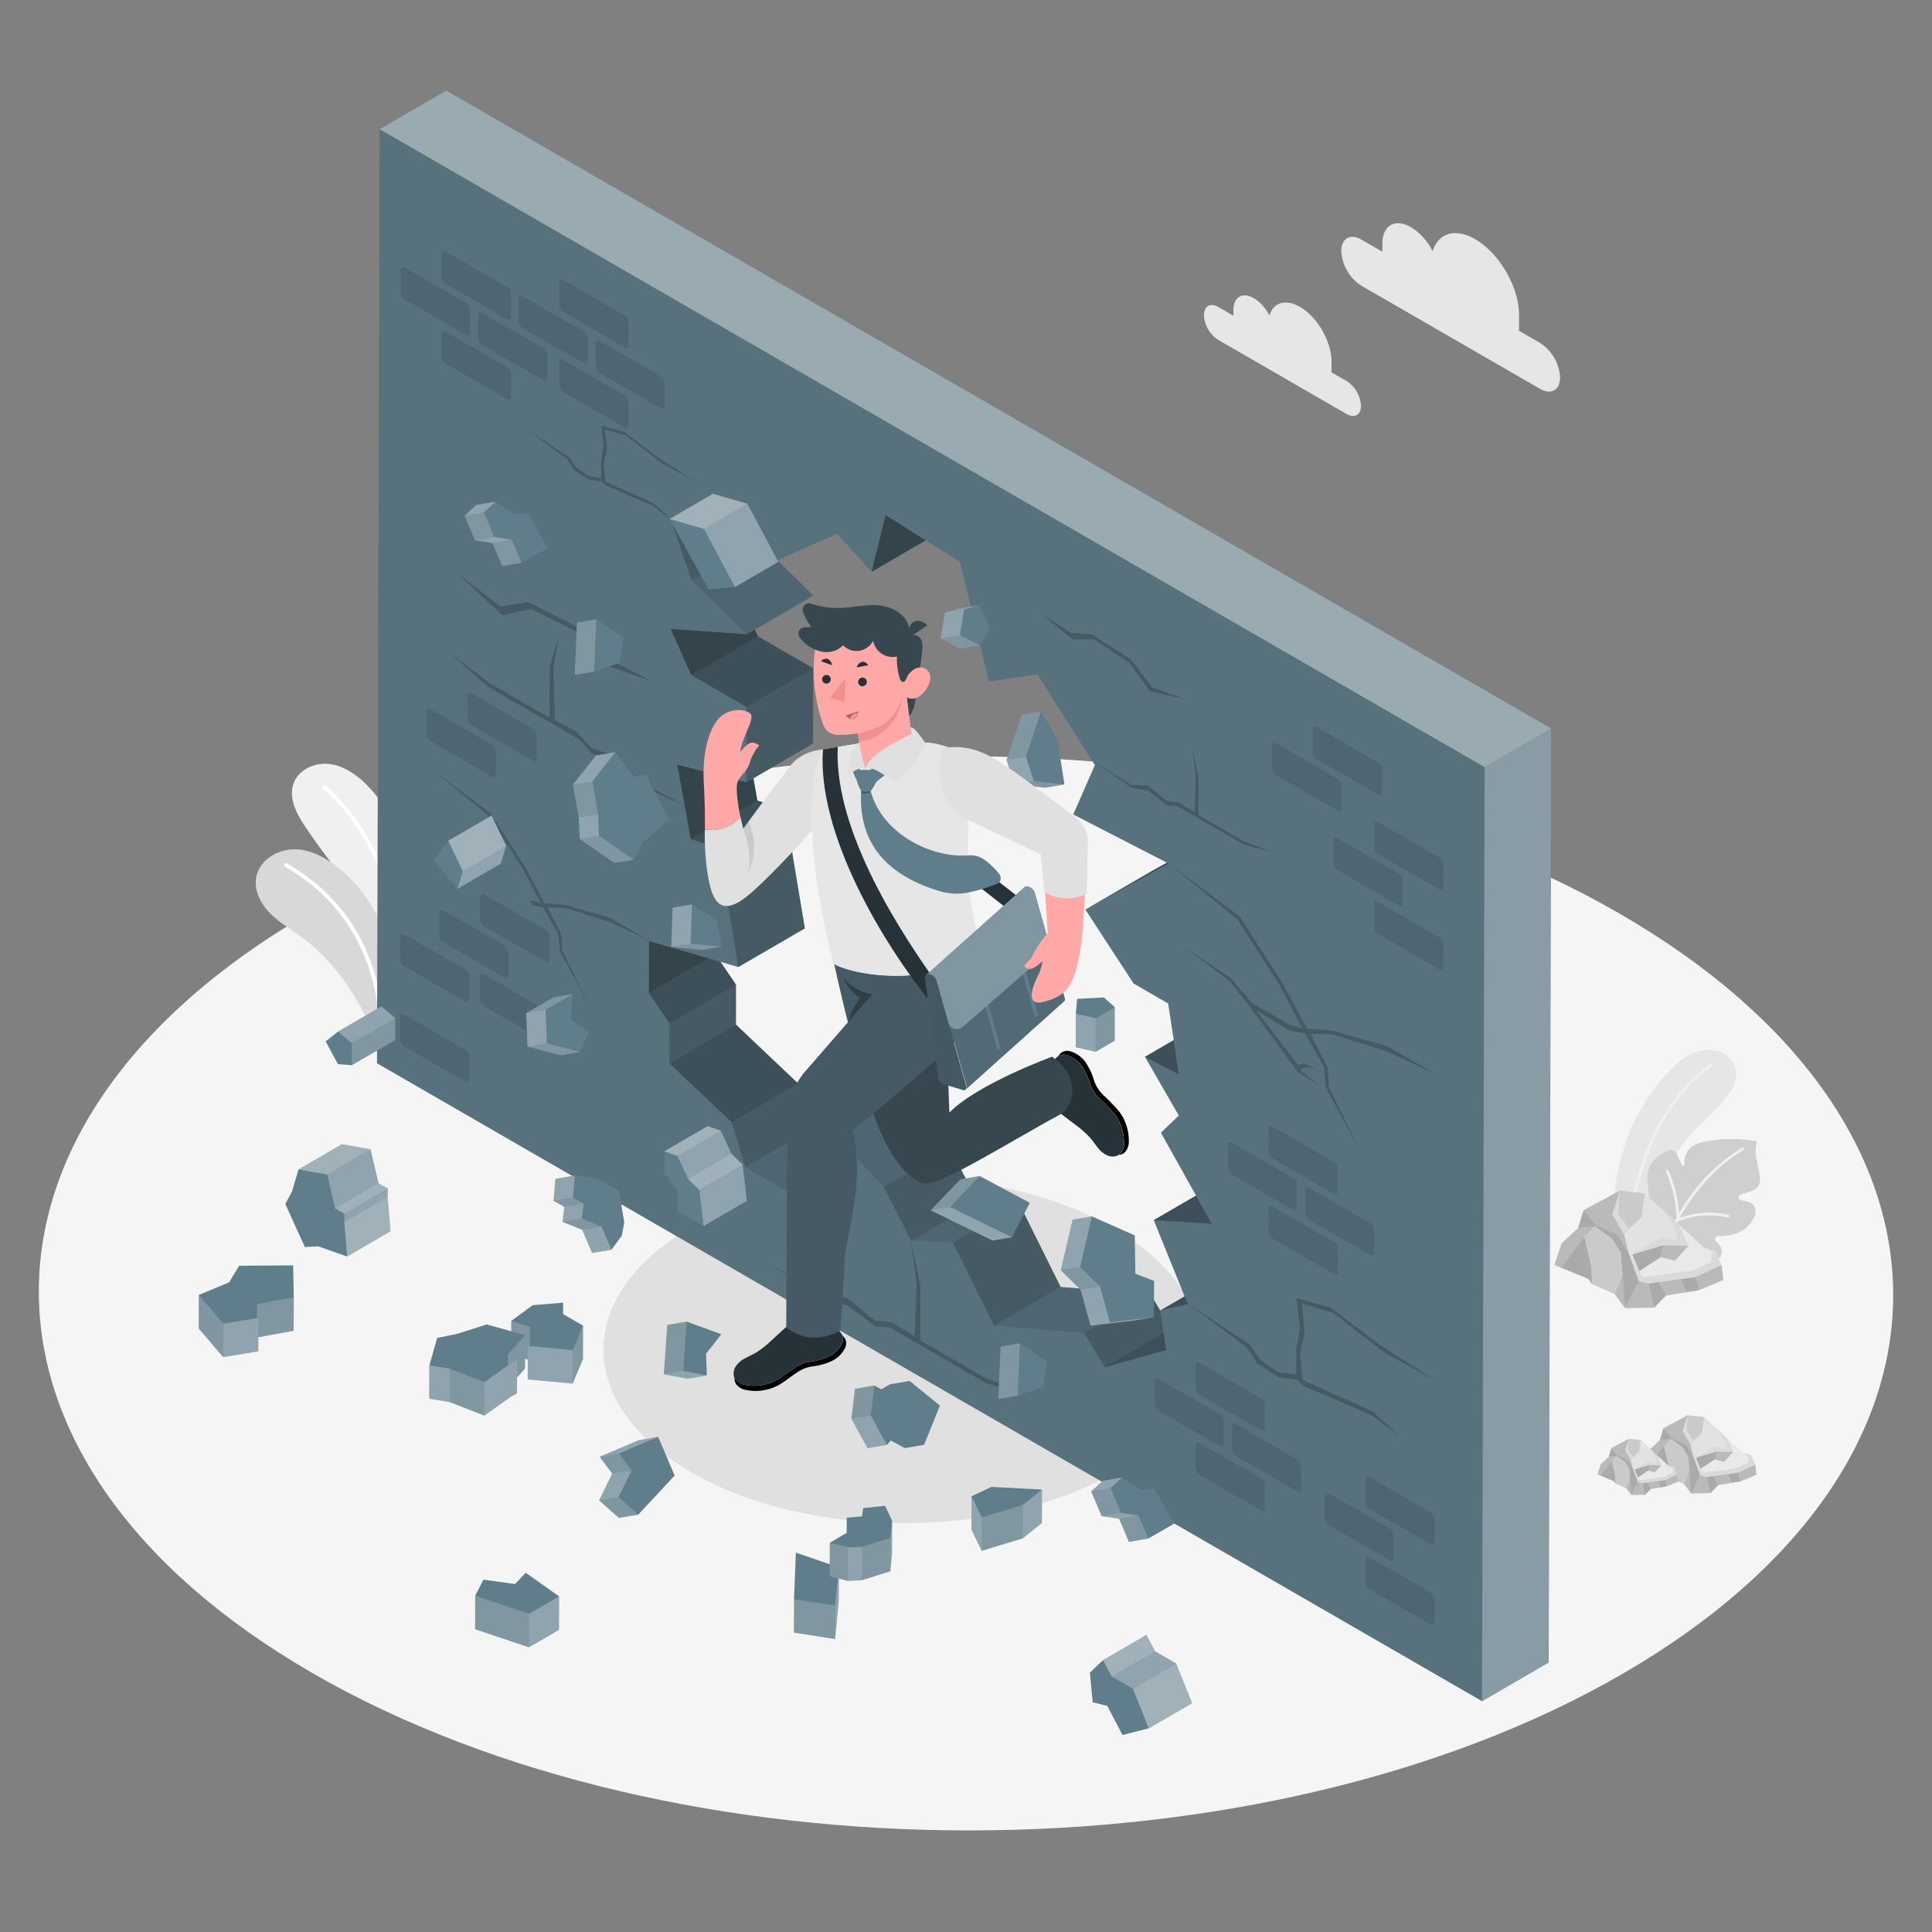 <svg xmlns="http://www.w3.org/2000/svg" viewBox="0 0 500 500"><rect x="0" y="0" width="500" height="500" fill="#808080" stroke="none"/><g id="freepik--Floor--inject-59"><path d="M419.12,236.43c-94-54.28-245.94-54.28-339.34,0S-13.13,378.71,80.88,433s245.94,54.28,339.35,0S513.13,290.71,419.12,236.43Z" style="fill:#f5f5f5"></path></g><g id="freepik--Shadow--inject-59"><path d="M288,317.74c-30.29-17.49-79.25-17.49-109.35,0s-29.94,45.85.36,63.34,79.25,17.49,109.35,0S318.25,335.24,288,317.74Z" style="fill:#e0e0e0"></path></g><g id="freepik--Plants--inject-59"><path d="M101.28,259.05l5.69-4.67c.35-9,.7-18.44-.79-27.3s-5-17.63-11.31-24c-2.66-2.67-6-4.94-9.69-5.37s-7.92,1.46-9.2,5c-1.35,3.71.68,7.72,2.85,11,4.61,7,10.12,13.42,14.65,20.49S101.17,250.66,101.28,259.05Z" style="fill:#f0f0f0"></path><path d="M101.28,260.28,95.58,265c-4.21-8.89-10-17.12-18-22.82-2.74-2-5.68-3.69-8-6.15s-3.91-5.87-3.24-9.16c.86-4.24,5.35-7,9.67-7.06s8.37,2.17,11.72,4.9C98,233.05,103.86,247.27,101.28,260.28Z" style="fill:#f0f0f0"></path><path d="M101.28,260.28,95.58,265c-4.21-8.89-10-17.12-18-22.82-2.74-2-5.68-3.69-8-6.15s-3.91-5.87-3.24-9.16c.86-4.24,5.35-7,9.67-7.06s8.37,2.17,11.72,4.9C98,233.05,103.86,247.27,101.28,260.28Z" style="opacity:0.1"></path><path d="M104.49,256.91h0a.49.49,0,0,0,.48-.5c-.23-13.32-3.22-37.91-20.63-53a.49.49,0,1,0-.65.74c7.35,6.39,19.76,21.67,20.29,52.31A.5.5,0,0,0,104.49,256.91Z" style="fill:#fff"></path><path d="M98.52,263h0a.49.49,0,0,0,.44-.54c-1.17-12-6.39-28.46-24.66-39a.5.5,0,0,0-.67.18.49.49,0,0,0,.18.68c17.9,10.35,23,26.51,24.17,38.25A.49.49,0,0,0,98.52,263Z" style="fill:#fff"></path><path d="M438.44,292.67c2.66-2.87,5.68-5.4,8.14-8.44,1.68-2.08,3.14-4.66,2.67-7.28a6.65,6.65,0,0,0-4.94-5,10.15,10.15,0,0,0-7.18,1.09,21.77,21.77,0,0,0-5.68,4.72,53.16,53.16,0,0,0-13.76,37.13,7.91,7.91,0,0,0,1.1,4.45,4.38,4.38,0,0,0,4.4,1.68c4.18-.94,4-6.51,4.9-9.72a45.74,45.74,0,0,1,10.35-18.64Z" style="fill:#e6e6e6"></path><path d="M421.89,316.8a.35.35,0,0,0,.31-.32c.74-6.55,4.41-28.85,20.74-40.53a.36.36,0,1,0-.42-.59c-16.57,11.86-20.29,34.41-21,41a.36.36,0,0,0,.32.4Z" style="fill:#f0f0f0"></path><path d="M422.76,318.8a11,11,0,0,0,4.55,7.31,14.11,14.11,0,0,0,7.51,1.79,33.73,33.73,0,0,0,7.84-1.3c1.27-.34,2.69-.81,2.92-2.33a2.72,2.72,0,0,0-.73-2.23,8.77,8.77,0,0,0-.75-.74.8.8,0,0,1,.52-1.4,18.35,18.35,0,0,0,2.22-.12A9.66,9.66,0,0,0,451.6,318a7.67,7.67,0,0,0,2.34-3,3,3,0,0,0-.09-3.12,3.28,3.28,0,0,0-1.66-.86c-.54-.16-1.08-.3-1.63-.42a.74.74,0,0,1-.08-1.42l2.4-.81a4.47,4.47,0,0,0,1.85-1,3.87,3.87,0,0,0,.67-3.18c-.19-1.48-.6-2.92-.84-4.4a9.29,9.29,0,0,1,.14-4.42,37.07,37.07,0,0,0-13.12,0,9.25,9.25,0,0,0-3.67,1.32,5.21,5.21,0,0,0-2,4.69.34.34,0,0,1-.65.13l-1.3-2.85a1.78,1.78,0,0,0-2.27-.9,10.83,10.83,0,0,0-3.59,2.45,6,6,0,0,0-1.76,4.26A39.1,39.1,0,0,0,427,311a.59.59,0,0,1-1,.57l-.06-.06a2,2,0,0,0-1.38-.5c-1.33.07-1.76,1.38-1.92,2.51A22.21,22.21,0,0,0,422.76,318.8Z" style="fill:#e6e6e6"></path><path d="M422.76,318.8a11,11,0,0,0,4.55,7.31,14.11,14.11,0,0,0,7.51,1.79,33.73,33.73,0,0,0,7.84-1.3c1.27-.34,2.69-.81,2.92-2.33a2.72,2.72,0,0,0-.73-2.23,8.77,8.77,0,0,0-.75-.74.8.8,0,0,1,.52-1.4,18.35,18.35,0,0,0,2.22-.12A9.66,9.66,0,0,0,451.6,318a7.67,7.67,0,0,0,2.34-3,3,3,0,0,0-.09-3.12,3.28,3.28,0,0,0-1.66-.86c-.54-.16-1.08-.3-1.63-.42a.74.74,0,0,1-.08-1.42l2.4-.81a4.47,4.47,0,0,0,1.85-1,3.87,3.87,0,0,0,.67-3.18c-.19-1.48-.6-2.92-.84-4.4a9.29,9.29,0,0,1,.14-4.42,37.07,37.07,0,0,0-13.12,0,9.25,9.25,0,0,0-3.67,1.32,5.21,5.21,0,0,0-2,4.69.34.34,0,0,1-.65.13l-1.3-2.85a1.78,1.78,0,0,0-2.27-.9,10.83,10.83,0,0,0-3.59,2.45,6,6,0,0,0-1.76,4.26A39.1,39.1,0,0,0,427,311a.59.59,0,0,1-1,.57l-.06-.06a2,2,0,0,0-1.38-.5c-1.33.07-1.76,1.38-1.92,2.51A22.21,22.21,0,0,0,422.76,318.8Z" style="opacity:0.1"></path><path d="M429.24,325.88a54,54,0,0,1,4.21-9.95.4.4,0,0,1,.14-.26c.1-.17.19-.34.28-.51a33,33,0,0,0-2.68-11.9.36.36,0,1,1,.64-.31,33.16,33.16,0,0,1,2.7,11.07,47.87,47.87,0,0,1,16.27-17,.37.37,0,0,1,.5.13.36.36,0,0,1-.13.49c-7.91,4.74-13.18,11.71-16.49,17.56a22,22,0,0,1,12.57-.84.36.36,0,0,1,0,.71h-.14c-.07,0-6.82-1.73-13,1.17a53.08,53.08,0,0,0-4.18,9.86.35.35,0,0,1-.3.26.34.34,0,0,1-.14,0A.36.36,0,0,1,429.24,325.88Z" style="fill:#f0f0f0"></path></g><g id="freepik--Rocks--inject-59"><polygon points="440.83 322.77 425.67 308.84 419.22 308.14 409.86 313.2 408.41 317.84 404.13 321.82 402.32 327.38 411.1 330.99 412 332.31 417.93 334.93 420.56 338.54 428.11 338.42 431.14 335.27 439.73 333.88 446 331.25 445.54 327.37 443.82 323.56 440.83 322.77" style="fill:#e0e0e0"></polygon><polygon points="440.83 322.77 443.82 323.56 445.54 327.37 438.9 330.48 426.62 332.19 424.1 331.56 421.54 324.44 425.13 330.49 438.08 328.8 442.83 326.6 443.05 323.99 440.83 322.77" style="opacity:0.1"></polygon><polygon points="434.55 317 436.95 322.47 430.46 322.28 422.44 324.67 430.28 320.14 433.92 321.05 433.88 318.7 431.07 313.81 434.55 317" style="opacity:0.1"></polygon><polygon points="433.45 326.27 429.75 325.35 430.46 322.28 436.95 322.47 433.45 326.27" style="opacity:0.3"></polygon><polygon points="424.24 328.99 429.75 325.35 430.46 322.28 422.44 324.67 424.24 328.99" style="opacity:0.4"></polygon><polygon points="425.67 308.84 424.86 314.96 421.62 317.99 418.78 313.99 419.22 308.14 425.67 308.84" style="opacity:0.2"></polygon><polygon points="420.34 319.59 417.27 314.28 419.22 308.14 418.78 313.99 421.62 317.99 420.34 319.59" style="opacity:0.1"></polygon><polygon points="421.54 324.44 420.34 319.59 417.27 314.28 419.22 308.14 409.86 313.2 412.95 316.98 418.6 319.54 421.54 324.44" style="opacity:0.3"></polygon><polygon points="420.56 338.54 424.1 331.56 421.54 324.44 418.6 319.54 412.95 316.98 409.86 313.2 408.41 317.84 412.73 317.34 417.28 320.62 419.52 324.32 420.56 338.54" style="opacity:0.4"></polygon><polygon points="417.93 334.93 419.93 329.89 420.56 338.54 417.93 334.93" style="opacity:0.3"></polygon><polygon points="412 332.31 411.79 327.64 409.99 320.14 404 328.07 411.1 330.99 412 332.31" style="opacity:0.4"></polygon><polygon points="412.73 317.34 409.99 320.14 404 328.07 402.32 327.38 404.13 321.82 408.41 317.84 412.73 317.34" style="opacity:0.3"></polygon><polygon points="417.93 334.93 412 332.31 411.79 327.64 409.99 320.14 412.73 317.34 417.28 320.62 419.52 324.32 419.93 329.89 417.93 334.93" style="opacity:0.2"></polygon><polygon points="426.62 332.19 428.11 338.42 420.56 338.54 424.1 331.56 426.62 332.19" style="opacity:0.3"></polygon><polygon points="431.14 335.27 429.3 331.82 426.62 332.19 428.11 338.42 431.14 335.27" style="opacity:0.4"></polygon><polygon points="436.5 334.4 434.97 331.03 429.3 331.82 431.14 335.27 436.5 334.4" style="opacity:0.3"></polygon><polygon points="439.73 333.88 438.9 330.48 434.97 331.03 436.5 334.4 439.73 333.88" style="opacity:0.4"></polygon><polygon points="445.54 327.37 438.9 330.48 439.73 333.88 446 331.25 445.54 327.37" style="opacity:0.3"></polygon><polygon points="433.88 318.7 433.92 321.05 430.28 320.14 422.44 324.67 424.24 328.99 421.54 324.44 420.34 319.59 421.62 317.99 424.86 314.96 425.67 308.84 431.07 313.81 433.88 318.7" style="opacity:0.05"></polygon><polygon points="445.54 327.37 443.82 323.56 440.83 322.77 434.55 317 434.55 317 431.07 313.81 425.67 308.84 419.22 308.14 409.86 313.2 408.41 317.84 404.13 321.82 402.32 327.38 404 328.07 411.1 330.99 412 332.31 417.93 334.93 420.56 338.54 428.11 338.42 431.14 335.27 439.73 333.88 446 331.25 445.54 327.37" style="fill:#fff;opacity:0.3"></polygon><polygon points="451.11 376 441.03 366.74 436.74 366.28 430.52 369.64 429.56 372.72 426.72 375.37 425.51 379.06 431.35 381.47 431.95 382.35 435.89 384.08 437.63 386.48 442.66 386.4 444.67 384.31 450.38 383.39 454.55 381.64 454.24 379.06 453.1 376.53 451.11 376" style="fill:#e0e0e0"></polygon><polygon points="451.11 376 453.1 376.53 454.24 379.06 449.83 381.13 441.66 382.26 439.99 381.85 438.29 377.11 440.68 381.13 449.29 380.01 452.44 378.55 452.59 376.81 451.11 376" style="opacity:0.1"></polygon><polygon points="446.94 372.17 448.53 375.8 444.22 375.68 438.89 377.26 444.1 374.25 446.52 374.86 446.49 373.3 444.62 370.04 446.94 372.17" style="opacity:0.1"></polygon><polygon points="446.21 378.32 443.75 377.71 444.22 375.68 448.53 375.8 446.21 378.32" style="opacity:0.3"></polygon><polygon points="440.09 380.13 443.75 377.71 444.22 375.68 438.89 377.26 440.09 380.13" style="opacity:0.4"></polygon><polygon points="441.03 366.74 440.49 370.81 438.35 372.82 436.45 370.16 436.74 366.28 441.03 366.74" style="opacity:0.2"></polygon><polygon points="437.49 373.88 435.45 370.36 436.74 366.28 436.45 370.16 438.35 372.82 437.49 373.88" style="opacity:0.1"></polygon><polygon points="438.29 377.11 437.49 373.88 435.45 370.36 436.74 366.28 430.52 369.64 432.58 372.15 436.34 373.85 438.29 377.11" style="opacity:0.3"></polygon><polygon points="437.63 386.48 439.99 381.85 438.29 377.11 436.34 373.85 432.58 372.15 430.52 369.64 429.56 372.72 432.43 372.39 435.45 374.57 436.95 377.03 437.63 386.48" style="opacity:0.4"></polygon><polygon points="435.89 384.08 437.22 380.74 437.63 386.48 435.89 384.08" style="opacity:0.3"></polygon><polygon points="431.95 382.35 431.81 379.24 430.61 374.25 426.63 379.52 431.35 381.47 431.95 382.35" style="opacity:0.4"></polygon><polygon points="432.43 372.39 430.61 374.25 426.63 379.52 425.51 379.06 426.72 375.37 429.56 372.72 432.43 372.39" style="opacity:0.3"></polygon><polygon points="435.89 384.08 431.95 382.35 431.81 379.24 430.61 374.25 432.43 372.39 435.45 374.57 436.95 377.03 437.22 380.74 435.89 384.08" style="opacity:0.2"></polygon><polygon points="441.66 382.26 442.66 386.4 437.63 386.48 439.99 381.85 441.66 382.26" style="opacity:0.3"></polygon><polygon points="444.67 384.31 443.45 382.01 441.66 382.26 442.66 386.4 444.67 384.31" style="opacity:0.4"></polygon><polygon points="448.23 383.73 447.22 381.49 443.45 382.01 444.67 384.31 448.23 383.73" style="opacity:0.3"></polygon><polygon points="450.38 383.39 449.83 381.13 447.22 381.49 448.23 383.73 450.38 383.39" style="opacity:0.4"></polygon><polygon points="454.24 379.06 449.83 381.13 450.38 383.39 454.55 381.64 454.24 379.06" style="opacity:0.3"></polygon><polygon points="446.49 373.3 446.52 374.86 444.1 374.25 438.89 377.26 440.09 380.13 438.29 377.11 437.49 373.88 438.35 372.82 440.49 370.81 441.03 366.74 444.62 370.04 446.49 373.3" style="opacity:0.05"></polygon><polygon points="431.83 379.37 424.59 372.72 421.51 372.39 417.04 374.8 416.36 377.02 414.31 378.92 413.45 381.57 417.63 383.3 418.07 383.93 420.9 385.18 422.15 386.9 425.76 386.85 427.21 385.34 431.31 384.68 434.31 383.42 434.09 381.57 433.26 379.75 431.83 379.37" style="fill:#e0e0e0"></polygon><polygon points="431.83 379.37 433.26 379.75 434.09 381.57 430.92 383.06 425.05 383.87 423.85 383.57 422.62 380.17 424.34 383.06 430.52 382.25 432.79 381.2 432.89 379.95 431.83 379.37" style="opacity:0.1"></polygon><polygon points="428.84 376.62 429.98 379.23 426.89 379.14 423.05 380.28 426.8 378.12 428.54 378.55 428.52 377.43 427.18 375.09 428.84 376.62" style="opacity:0.1"></polygon><polygon points="428.31 381.04 426.54 380.6 426.89 379.14 429.98 379.23 428.31 381.04" style="opacity:0.3"></polygon><polygon points="423.92 382.34 426.54 380.6 426.89 379.14 423.05 380.28 423.92 382.34" style="opacity:0.4"></polygon><polygon points="424.59 372.72 424.21 375.64 422.66 377.09 421.3 375.18 421.51 372.39 424.59 372.72" style="opacity:0.2"></polygon><polygon points="422.05 377.85 420.59 375.32 421.51 372.39 421.3 375.18 422.66 377.09 422.05 377.85" style="opacity:0.1"></polygon><polygon points="422.62 380.17 422.05 377.85 420.59 375.32 421.51 372.39 417.04 374.8 418.52 376.61 421.22 377.83 422.62 380.17" style="opacity:0.3"></polygon><polygon points="422.15 386.9 423.85 383.57 422.62 380.17 421.22 377.83 418.52 376.61 417.04 374.8 416.36 377.02 418.42 376.78 420.59 378.35 421.66 380.12 422.15 386.9" style="opacity:0.4"></polygon><polygon points="420.9 385.18 421.85 382.77 422.15 386.9 420.9 385.18" style="opacity:0.3"></polygon><polygon points="418.07 383.93 417.97 381.7 417.11 378.12 414.25 381.9 417.63 383.3 418.07 383.93" style="opacity:0.4"></polygon><polygon points="418.42 376.78 417.11 378.12 414.25 381.9 413.45 381.57 414.31 378.92 416.36 377.02 418.42 376.78" style="opacity:0.3"></polygon><polygon points="420.9 385.18 418.07 383.93 417.97 381.7 417.11 378.12 418.42 376.78 420.59 378.35 421.66 380.12 421.85 382.77 420.9 385.18" style="opacity:0.2"></polygon><polygon points="425.05 383.87 425.76 386.85 422.15 386.9 423.85 383.57 425.05 383.87" style="opacity:0.3"></polygon><polygon points="427.21 385.34 426.33 383.69 425.05 383.87 425.76 386.85 427.21 385.34" style="opacity:0.4"></polygon><polygon points="429.77 384.93 429.04 383.32 426.33 383.69 427.21 385.34 429.77 384.93" style="opacity:0.3"></polygon><polygon points="431.31 384.68 430.92 383.06 429.04 383.32 429.77 384.93 431.31 384.68" style="opacity:0.4"></polygon><polygon points="434.09 381.57 430.92 383.06 431.31 384.68 434.31 383.42 434.09 381.57" style="opacity:0.3"></polygon><polygon points="428.52 377.43 428.54 378.55 426.8 378.12 423.05 380.28 423.92 382.34 422.62 380.17 422.05 377.85 422.66 377.09 424.21 375.64 424.59 372.72 427.18 375.09 428.52 377.43" style="opacity:0.05"></polygon><polygon points="414.31 378.92 416.36 377.02 417.04 374.8 421.51 372.39 424.59 372.72 427.1 375.02 429.56 372.72 430.52 369.64 436.74 366.28 441.03 366.74 444.62 370.04 446.94 372.17 446.94 372.17 451.11 376 453.1 376.53 454.24 379.06 454.55 381.64 450.38 383.39 444.67 384.31 442.66 386.4 437.63 386.48 435.89 384.08 434.3 383.38 434.31 383.42 431.31 384.68 427.21 385.34 425.76 386.85 422.15 386.9 420.9 385.18 418.07 383.93 417.63 383.3 413.45 381.57 414.31 378.92" style="fill:#fff;opacity:0.3"></polygon></g><g id="freepik--Wall--inject-59"><path d="M115.48,23.43l-17.22,10-.69,241.74,286,165.1,17.22-10,.68-241.74Zm82.1,118.07-1.38-1.35-.28-.83Zm109,194-6.32,3.67v0L297.78,335l-23.29-1.94L263.8,311.54l-10.75-.45-7.13-13.9-13.29-14.32-17.22,10-.83,1.77-4.48-2.59-3.55-11.64-16.08-15.24,0-10.33-4-5.91,4.6,1.34,17.22-10-5.14-30.86L196,207.18l-1-5.76,15.43-9,.05-19.5-14.31-8.26-.78-1.74,15.14-8.8L201.17,145l15.47-6.86,8.93,9.83,14-8.14,8.87,5.55,7.52,31,12.53-1.87L283.36,198l-5.6,12.78L302,223.26l-3.88,2.15-17.22,10,12.49,19.14,8.94,5.16,1.43,9.47-7.44,4.32,8.75,15.2-4.62,4.45,9.09,16.26-10.95,6.36Z" style="fill:#607D8B"></path><path d="M115.48,23.43l-17.22,10-.69,241.74,286,165.1,17.22-10,.68-241.74Zm82.1,118.07-1.38-1.35-.28-.83Zm109,194-6.32,3.67v0L297.78,335l-23.29-1.94L263.8,311.54l-10.75-.45-7.13-13.9-13.29-14.32-17.22,10-.83,1.77-4.48-2.59-3.55-11.64-16.08-15.24,0-10.33-4-5.91,4.6,1.34,17.22-10-5.14-30.86L196,207.18l-1-5.76,15.43-9,.05-19.5-14.31-8.26-.78-1.74,15.14-8.8L201.17,145l15.47-6.86,8.93,9.83,14-8.14,8.87,5.55,7.52,31,12.53-1.87L283.36,198l-5.6,12.78L302,223.26l-3.88,2.15-17.22,10,12.49,19.14,8.94,5.16,1.43,9.47-7.44,4.32,8.75,15.2-4.62,4.45,9.09,16.26-10.95,6.36Z" style="opacity:0.1"></path><polygon points="190.5 254.84 173.28 264.84 173.25 275.18 190.47 265.17 190.5 254.84" style="opacity:0.2"></polygon><polygon points="186.49 248.93 183.33 248.01 167.93 256.96 173.28 264.84 190.5 254.84 186.49 248.93" style="opacity:0.3"></polygon><polygon points="206.55 280.41 189.34 290.42 192.88 302.06 210.1 292.05 206.55 280.41" style="opacity:0.2"></polygon><polygon points="190.47 265.17 173.25 275.18 189.34 290.42 206.55 280.41 190.47 265.17" style="opacity:0.3"></polygon><polygon points="167.97 243.55 167.93 256.96 183.33 248.01 167.97 243.55" style="opacity:0.4"></polygon><polygon points="192.88 302.06 207.2 310.32 214.58 294.64 210.1 292.05 192.88 302.06" style="opacity:0.1"></polygon><polygon points="232.63 282.87 215.41 292.87 228.71 307.19 245.92 297.19 232.63 282.87" style="opacity:0.1"></polygon><polygon points="245.92 297.19 228.71 307.19 235.83 321.1 253.05 311.09 245.92 297.19" style="opacity:0.2"></polygon><polygon points="196.01 207.18 178.79 217.19 185.95 219.4 203.17 209.4 196.01 207.18" style="opacity:0.3"></polygon><polygon points="203.17 209.4 185.95 219.4 191.09 250.27 208.31 240.26 203.17 209.4" style="opacity:0.2"></polygon><polygon points="263.8 311.54 246.58 321.55 257.27 343.07 274.49 333.06 263.8 311.54" style="opacity:0.2"></polygon><polygon points="253.05 311.09 235.83 321.1 246.58 321.55 263.8 311.54 253.05 311.09" style="opacity:0.1"></polygon><polygon points="194.96 201.43 193.17 202.47 175.27 197.89 178.79 217.19 196.01 207.18 194.96 201.43" style="opacity:0.4"></polygon><polygon points="195.35 162.96 193.28 164.16 173.57 162.76 178.91 174.71 196.13 164.7 195.35 162.96" style="opacity:0.4"></polygon><polygon points="274.49 333.06 257.27 343.07 280.56 345 297.78 335 274.49 333.06" style="opacity:0.1"></polygon><polygon points="300.29 339.15 297.78 335 280.56 345 285.91 353.85 301.15 344.99 300.29 339.15" style="opacity:0.2"></polygon><polygon points="210.39 192.46 210.44 172.96 193.22 182.97 193.17 202.47 194.96 201.43 210.39 192.46" style="opacity:0.2"></polygon><polygon points="196.13 164.7 178.91 174.71 193.22 182.97 210.44 172.96 196.13 164.7" style="opacity:0.3"></polygon><polygon points="195.92 139.32 191.44 133.45 173.65 134.61 178.98 150.16 196.2 140.15 195.92 139.32" style="opacity:0.2"></polygon><polygon points="210.49 154.16 201.17 145.02 200.5 145.32 197.58 141.5 196.2 140.15 178.98 150.16 193.28 164.16 195.35 162.96 210.49 154.16" style="opacity:0.1"></polygon><polygon points="285.91 353.85 301.79 349.39 301.15 344.99 285.91 353.85" style="opacity:0.3"></polygon><polygon points="307.46 337.51 306.61 335.45 300.29 339.13 307.46 337.51" style="opacity:0.3"></polygon><polygon points="313.58 316.7 309.51 309.42 298.56 315.78 313.58 316.7" style="opacity:0.3"></polygon><polygon points="305.07 278.04 303.73 269.19 296.29 273.51 305.07 278.04" style="opacity:0.3"></polygon><polygon points="229.2 133.34 225.57 147.99 239.58 139.85 229.2 133.34" style="opacity:0.4"></polygon><polygon points="280.87 235.42 302.4 223.48 301.97 223.26 298.09 225.41 280.87 235.42" style="opacity:0.3"></polygon><polygon points="384.22 198.54 383.54 440.28 400.76 430.27 401.44 188.53 384.22 198.54" style="fill:#fff;opacity:0.3"></polygon><polygon points="401.44 188.53 115.48 23.43 98.26 33.44 384.22 198.54 401.44 188.53" style="fill:#fff;opacity:0.4"></polygon><g style="opacity:0.2"><polygon points="157.86 170.75 168.83 176.35 157.09 172.22 149.83 163.77 137.33 157.58 130.04 159.25 118.19 148.14 129.41 156.97 136.82 155.81 150.47 162.82 157.86 170.75"></polygon><polygon points="165.68 202.32 178.18 208.95 165.5 203.19 159.82 197.56 153.1 194.96 149.79 191.29 126.24 177.69 116.34 168.89 126.41 176.62 142.22 185.74 142.26 172.55 144.64 164.39 143.19 172.89 143.59 186.33 149.2 189.38 153.19 193.64 160.08 195.96 165.68 202.32"></polygon><polygon points="298.14 177.83 306.43 180.88 297.66 178.96 292.31 171.54 283.08 165.45 277.7 165.49 269.05 158.53 277.14 163.75 282.61 164.21 292.69 170.67 298.14 177.83"></polygon><polygon points="321.83 217.66 329.27 220.55 321.95 218.59 304.56 208.56 302.11 208.44 297.15 204.64 292.94 203.94 283.59 197.39 292.81 203.15 296.97 203.24 302.05 207.4 305.01 207.66 309.15 210.2 309.49 200.64 308.46 193.14 310.18 201.18 310.15 210.92 321.83 217.66"></polygon><polygon points="255.11 356.66 265.9 360.85 255.3 358.02 230.08 343.46 226.52 343.3 219.33 337.79 213.22 336.77 199.66 327.27 213.04 335.62 219.07 335.75 226.44 341.78 230.72 342.16 236.73 345.84 237.22 331.98 235.72 321.1 238.22 332.76 238.18 346.88 255.11 356.66"></polygon><polygon points="161.7 111.86 170.3 118.42 180.22 124.79 171.05 119.72 162.14 112.76 156.55 111.13 157.1 116.36 156.22 119.9 156.7 124.65 169.07 130.21 174.02 134.65 168.83 130.84 156.72 125.64 155.74 124.59 152.53 124.2 148.58 121.65 146.89 118.93 136.43 111.14 147.29 118.35 149.23 121.13 152.37 123.23 155.57 123.71 155.58 119.31 156.24 115.64 155.61 110.16 161.7 111.86"></polygon><polygon points="344.43 338.43 357 348.02 371.51 357.34 358.1 349.92 345.07 339.75 336.89 337.36 337.69 345.01 336.42 350.19 337.11 357.14 355.2 365.27 362.45 371.77 354.86 366.2 337.15 358.59 335.7 357.04 331.01 356.47 325.23 352.74 322.76 348.77 307.46 337.38 323.34 347.92 326.18 351.99 330.77 355.06 335.45 355.76 335.47 349.32 336.43 343.96 335.51 335.92 344.43 338.43"></polygon><polygon points="137.15 232.89 140.03 233.78 135.14 224.5 126.4 211 112.19 199.43 126.99 210.52 135.81 224.27 140.92 233.76 146.18 234.18 157.72 237.47 167.93 243.37 157.81 238.63 146.42 234.97 141.67 234.84 145.27 241.9 145.5 246.02 152.04 259.21 144.89 246.09 144.43 241.64 140.54 234.77 137.93 234.32 137.15 232.89"></polygon><polygon points="359.25 272.24 345.06 267.69 339.14 267.52 343.62 276.31 343.91 281.45 352.06 297.89 343.16 281.53 342.58 276 337.74 267.44 333.66 266.74 325.13 261.47 335.92 275.64 337.56 275.22 340.49 276.65 338.18 276.17 336.31 276.8 341.52 281.09 335.8 277.37 323.39 260.44 318.19 253.84 306.22 244.88 318.65 253.25 324.07 259.63 333.51 265.09 337.09 266.2 331.01 254.64 320.11 237.81 302.4 223.4 320.85 237.22 331.84 254.35 338.21 266.17 344.77 266.7 359.14 270.8 371.87 278.15 359.25 272.24"></polygon></g><g style="opacity:0.1"><path d="M354.37,382.26c-.54-.31-1-.06-1,.56l0,6a2.18,2.18,0,0,0,1,1.7l15.9,9.17c.53.31,1,.07,1-.56l0-6a2.16,2.16,0,0,0-1-1.69Z"></path><path d="M354.37,403c-.54-.31-1-.07-1,.56l0,6a2.16,2.16,0,0,0,1,1.69l15.9,9.18c.53.31,1,.06,1-.56l0-6a2.18,2.18,0,0,0-1-1.7Z"></path><path d="M343.81,386.4c-.54-.31-1-.06-1,.56v6a2.16,2.16,0,0,0,1,1.69l15.89,9.18c.54.31,1,.06,1-.56v-6a2.16,2.16,0,0,0-1-1.69Z"></path><g style="opacity:0.07"><path d="M354.37,382.26c-.54-.31-1-.06-1,.56l0,6a2.18,2.18,0,0,0,1,1.7l15.9,9.17c.53.31,1,.07,1-.56l0-6a2.16,2.16,0,0,0-1-1.69Z"></path><path d="M354.37,403c-.54-.31-1-.07-1,.56l0,6a2.16,2.16,0,0,0,1,1.69l15.9,9.18c.53.31,1,.06,1-.56l0-6a2.18,2.18,0,0,0-1-1.7Z"></path><path d="M343.81,386.4c-.54-.31-1-.06-1,.56v6a2.16,2.16,0,0,0,1,1.69l15.89,9.18c.54.31,1,.06,1-.56v-6a2.16,2.16,0,0,0-1-1.69Z"></path></g></g><g style="opacity:0.1"><path d="M125.29,231.44c-.54-.31-1-.07-1,.56l0,6a2.16,2.16,0,0,0,1,1.69l15.89,9.18c.54.31,1,.06,1-.56v-6a2.13,2.13,0,0,0-1-1.69Z"></path><path d="M125.29,252.15c-.54-.32-1-.07-1,.56l0,6a2.16,2.16,0,0,0,1,1.69l15.89,9.18c.54.31,1,.06,1-.56v-6a2.14,2.14,0,0,0-1-1.7Z"></path><path d="M114.73,235.58c-.54-.31-1-.07-1,.56l0,6a2.16,2.16,0,0,0,1,1.69L130.6,253c.54.31,1,.06,1-.56l0-6a2.18,2.18,0,0,0-1-1.7Z"></path><g style="opacity:0.07"><path d="M125.29,231.44c-.54-.31-1-.07-1,.56l0,6a2.16,2.16,0,0,0,1,1.69l15.89,9.18c.54.31,1,.06,1-.56v-6a2.13,2.13,0,0,0-1-1.69Z"></path><path d="M125.29,252.15c-.54-.32-1-.07-1,.56l0,6a2.16,2.16,0,0,0,1,1.69l15.89,9.18c.54.31,1,.06,1-.56v-6a2.14,2.14,0,0,0-1-1.7Z"></path><path d="M114.73,235.58c-.54-.31-1-.07-1,.56l0,6a2.16,2.16,0,0,0,1,1.69L130.6,253c.54.31,1,.06,1-.56l0-6a2.18,2.18,0,0,0-1-1.7Z"></path></g></g><g style="opacity:0.1"><path d="M104.58,241.79c-.54-.31-1-.06-1,.56l0,6a2.16,2.16,0,0,0,1,1.7l15.89,9.17c.54.32,1,.07,1-.56l0-6a2.16,2.16,0,0,0-1-1.69Z"></path><path d="M104.58,262.5c-.54-.31-1-.06-1,.56l0,6a2.18,2.18,0,0,0,1,1.7L120.45,280c.54.31,1,.07,1-.56l0-6a2.16,2.16,0,0,0-1-1.69Z"></path><g style="opacity:0.07"><path d="M104.58,241.79c-.54-.31-1-.06-1,.56l0,6a2.16,2.16,0,0,0,1,1.7l15.89,9.17c.54.32,1,.07,1-.56l0-6a2.16,2.16,0,0,0-1-1.69Z"></path><path d="M104.58,262.5c-.54-.31-1-.06-1,.56l0,6a2.18,2.18,0,0,0,1,1.7L120.45,280c.54.31,1,.07,1-.56l0-6a2.16,2.16,0,0,0-1-1.69Z"></path></g></g><g style="opacity:0.1"><path d="M122,179.4c-.54-.31-1-.06-1,.56v6a2.15,2.15,0,0,0,1,1.7l15.9,9.18c.54.31,1,.06,1-.57l0-6a2.16,2.16,0,0,0-1-1.7Z"></path><path d="M111.46,183.54c-.54-.31-1-.06-1,.56l0,6a2.16,2.16,0,0,0,1,1.7L127.33,201c.54.32,1,.07,1-.56l0-6a2.16,2.16,0,0,0-1-1.69Z"></path><g style="opacity:0.07"><path d="M122,179.4c-.54-.31-1-.06-1,.56v6a2.15,2.15,0,0,0,1,1.7l15.9,9.18c.54.31,1,.06,1-.57l0-6a2.16,2.16,0,0,0-1-1.7Z"></path><path d="M111.46,183.54c-.54-.31-1-.06-1,.56l0,6a2.16,2.16,0,0,0,1,1.7L127.33,201c.54.32,1,.07,1-.56l0-6a2.16,2.16,0,0,0-1-1.69Z"></path></g></g><g style="opacity:0.1"><path d="M115.33,65.13c-.54-.31-1-.06-1,.57l0,6a2.16,2.16,0,0,0,1,1.7l15.9,9.18c.54.31,1,.06,1-.57l0-6a2.16,2.16,0,0,0-1-1.7Z"></path><path d="M115.33,85.84c-.54-.31-1-.06-1,.56l0,6a2.16,2.16,0,0,0,1,1.7l15.9,9.17c.54.31,1,.07,1-.56l0-6a2.16,2.16,0,0,0-1-1.69Z"></path><path d="M124.76,81c-.54-.32-1-.07-1,.56l0,6a2.16,2.16,0,0,0,1,1.69l15.89,9.18c.54.31,1,.06,1-.56l0-6a2.16,2.16,0,0,0-1-1.7Z"></path><path d="M104.76,69.27c-.54-.31-1-.06-1,.56l0,6a2.16,2.16,0,0,0,1,1.7l15.89,9.17c.54.32,1,.07,1-.56l0-6a2.16,2.16,0,0,0-1-1.69Z"></path><g style="opacity:0.07"><path d="M115.33,65.13c-.54-.31-1-.06-1,.57l0,6a2.16,2.16,0,0,0,1,1.7l15.9,9.18c.54.31,1,.06,1-.57l0-6a2.16,2.16,0,0,0-1-1.7Z"></path><path d="M115.33,85.84c-.54-.31-1-.06-1,.56l0,6a2.16,2.16,0,0,0,1,1.7l15.9,9.17c.54.31,1,.07,1-.56l0-6a2.16,2.16,0,0,0-1-1.69Z"></path><path d="M124.76,81c-.54-.32-1-.07-1,.56l0,6a2.16,2.16,0,0,0,1,1.69l15.89,9.18c.54.31,1,.06,1-.56l0-6a2.16,2.16,0,0,0-1-1.7Z"></path><path d="M104.76,69.27c-.54-.31-1-.06-1,.56l0,6a2.16,2.16,0,0,0,1,1.7l15.89,9.17c.54.32,1,.07,1-.56l0-6a2.16,2.16,0,0,0-1-1.69Z"></path></g></g><g style="opacity:0.1"><path d="M145.76,72.46c-.54-.31-1-.06-1,.56l0,6a2.18,2.18,0,0,0,1,1.7l15.89,9.17c.54.31,1,.07,1-.56l0-6a2.16,2.16,0,0,0-1-1.69Z"></path><path d="M145.76,93.17c-.54-.31-1-.07-1,.56l0,6a2.16,2.16,0,0,0,1,1.69l15.89,9.18c.54.31,1,.06,1-.56l0-6a2.18,2.18,0,0,0-1-1.7Z"></path><path d="M155.2,88.28c-.54-.31-1-.06-1,.56v6a2.14,2.14,0,0,0,1,1.7l15.89,9.18c.54.31,1,.06,1-.57l0-6a2.16,2.16,0,0,0-1-1.7Z"></path><path d="M135.2,76.6c-.54-.31-1-.06-1,.56v6a2.15,2.15,0,0,0,1,1.69l15.9,9.18c.54.31,1,.07,1-.56l0-6a2.16,2.16,0,0,0-1-1.69Z"></path><g style="opacity:0.07"><path d="M145.76,72.46c-.54-.31-1-.06-1,.56l0,6a2.18,2.18,0,0,0,1,1.7l15.89,9.17c.54.31,1,.07,1-.56l0-6a2.16,2.16,0,0,0-1-1.69Z"></path><path d="M145.76,93.17c-.54-.31-1-.07-1,.56l0,6a2.16,2.16,0,0,0,1,1.69l15.89,9.18c.54.31,1,.06,1-.56l0-6a2.18,2.18,0,0,0-1-1.7Z"></path><path d="M155.2,88.28c-.54-.31-1-.06-1,.56v6a2.14,2.14,0,0,0,1,1.7l15.89,9.18c.54.31,1,.06,1-.57l0-6a2.16,2.16,0,0,0-1-1.7Z"></path><path d="M135.2,76.6c-.54-.31-1-.06-1,.56v6a2.15,2.15,0,0,0,1,1.69l15.9,9.18c.54.31,1,.07,1-.56l0-6a2.16,2.16,0,0,0-1-1.69Z"></path></g></g><g style="opacity:0.1"><path d="M329.34,291.57c-.54-.31-1-.06-1,.56l0,6a2.16,2.16,0,0,0,1,1.7L345.21,309c.54.32,1,.07,1-.56l0-6a2.16,2.16,0,0,0-1-1.69Z"></path><path d="M329.34,312.28c-.54-.31-1-.06-1,.56l0,6a2.18,2.18,0,0,0,1,1.7l15.89,9.17c.54.31,1,.07,1-.56l0-6a2.16,2.16,0,0,0-1-1.69Z"></path><path d="M338.78,307.39c-.54-.31-1-.06-1,.57v6a2.14,2.14,0,0,0,1,1.7l15.89,9.18c.54.31,1,.06,1-.56l0-6a2.16,2.16,0,0,0-1-1.7Z"></path><path d="M318.78,295.71c-.54-.31-1-.06-1,.56v6a2.17,2.17,0,0,0,1,1.7l15.9,9.17c.54.31,1,.07,1-.56l0-6a2.16,2.16,0,0,0-1-1.69Z"></path><g style="opacity:0.07"><path d="M329.34,291.57c-.54-.31-1-.06-1,.56l0,6a2.16,2.16,0,0,0,1,1.7L345.21,309c.54.32,1,.07,1-.56l0-6a2.16,2.16,0,0,0-1-1.69Z"></path><path d="M329.34,312.28c-.54-.31-1-.06-1,.56l0,6a2.18,2.18,0,0,0,1,1.7l15.89,9.17c.54.31,1,.07,1-.56l0-6a2.16,2.16,0,0,0-1-1.69Z"></path><path d="M338.78,307.39c-.54-.31-1-.06-1,.57v6a2.14,2.14,0,0,0,1,1.7l15.89,9.18c.54.31,1,.06,1-.56l0-6a2.16,2.16,0,0,0-1-1.7Z"></path><path d="M318.78,295.71c-.54-.31-1-.06-1,.56v6a2.17,2.17,0,0,0,1,1.7l15.9,9.17c.54.31,1,.07,1-.56l0-6a2.16,2.16,0,0,0-1-1.69Z"></path></g></g><g style="opacity:0.1"><path d="M340.77,188.19c-.54-.31-1-.07-1,.56l0,6a2.16,2.16,0,0,0,1,1.69l15.89,9.18c.54.31,1,.06,1-.56v-6a2.14,2.14,0,0,0-1-1.7Z"></path><path d="M330.21,192.33c-.54-.32-1-.07-1,.56l0,6a2.16,2.16,0,0,0,1,1.69l15.9,9.18c.54.31,1,.06,1-.56l0-6a2.16,2.16,0,0,0-1-1.7Z"></path><g style="opacity:0.07"><path d="M340.77,188.19c-.54-.31-1-.07-1,.56l0,6a2.16,2.16,0,0,0,1,1.69l15.89,9.18c.54.31,1,.06,1-.56v-6a2.14,2.14,0,0,0-1-1.7Z"></path><path d="M330.21,192.33c-.54-.32-1-.07-1,.56l0,6a2.16,2.16,0,0,0,1,1.69l15.9,9.18c.54.31,1,.06,1-.56l0-6a2.16,2.16,0,0,0-1-1.7Z"></path></g></g><g style="opacity:0.1"><path d="M310.41,352.7c-.54-.31-1-.06-1,.56l0,6a2.16,2.16,0,0,0,1,1.7l15.9,9.18c.54.31,1,.06,1-.57l0-6a2.16,2.16,0,0,0-1-1.7Z"></path><path d="M310.41,373.41c-.54-.31-1-.06-1,.56l0,6a2.18,2.18,0,0,0,1,1.7l15.9,9.17c.54.31,1,.07,1-.56l0-6a2.16,2.16,0,0,0-1-1.69Z"></path><path d="M319.84,368.53c-.54-.32-1-.07-1,.56l0,6a2.16,2.16,0,0,0,1,1.69L335.71,386c.54.31,1,.06,1-.56v-6a2.14,2.14,0,0,0-1-1.7Z"></path><path d="M299.84,356.84c-.54-.31-1-.06-1,.56v6a2.16,2.16,0,0,0,1,1.7l15.89,9.17c.54.32,1,.07,1-.56v-6a2.16,2.16,0,0,0-1-1.69Z"></path><g style="opacity:0.07"><path d="M310.41,352.7c-.54-.31-1-.06-1,.56l0,6a2.16,2.16,0,0,0,1,1.7l15.9,9.18c.54.31,1,.06,1-.57l0-6a2.16,2.16,0,0,0-1-1.7Z"></path><path d="M310.41,373.41c-.54-.31-1-.06-1,.56l0,6a2.18,2.18,0,0,0,1,1.7l15.9,9.17c.54.31,1,.07,1-.56l0-6a2.16,2.16,0,0,0-1-1.69Z"></path><path d="M319.84,368.53c-.54-.32-1-.07-1,.56l0,6a2.16,2.16,0,0,0,1,1.69L335.71,386c.54.31,1,.06,1-.56v-6a2.14,2.14,0,0,0-1-1.7Z"></path><path d="M299.84,356.84c-.54-.31-1-.06-1,.56v6a2.16,2.16,0,0,0,1,1.7l15.89,9.17c.54.32,1,.07,1-.56v-6a2.16,2.16,0,0,0-1-1.69Z"></path></g></g><g style="opacity:0.1"><path d="M356.65,212.76c-.54-.31-1-.06-1,.56l0,6a2.16,2.16,0,0,0,1,1.69l15.89,9.18c.54.31,1,.06,1-.56l0-6a2.16,2.16,0,0,0-1-1.69Z"></path><path d="M356.65,233.47c-.54-.31-1-.07-1,.56l0,6a2.16,2.16,0,0,0,1,1.69l15.89,9.18c.54.31,1,.06,1-.56l0-6a2.16,2.16,0,0,0-1-1.7Z"></path><path d="M346.09,216.9c-.54-.31-1-.07-1,.56v6a2.13,2.13,0,0,0,1,1.69L362,234.36c.54.31,1,.06,1-.56l0-6a2.18,2.18,0,0,0-1-1.7Z"></path><g style="opacity:0.07"><path d="M356.65,212.76c-.54-.31-1-.06-1,.56l0,6a2.16,2.16,0,0,0,1,1.69l15.89,9.18c.54.31,1,.06,1-.56l0-6a2.16,2.16,0,0,0-1-1.69Z"></path><path d="M356.65,233.47c-.54-.31-1-.07-1,.56l0,6a2.16,2.16,0,0,0,1,1.69l15.89,9.18c.54.31,1,.06,1-.56l0-6a2.16,2.16,0,0,0-1-1.7Z"></path><path d="M346.09,216.9c-.54-.31-1-.07-1,.56v6a2.13,2.13,0,0,0,1,1.69L362,234.36c.54.31,1,.06,1-.56l0-6a2.18,2.18,0,0,0-1-1.7Z"></path></g></g><polygon points="91.05 275.68 102.28 269.15 102.3 263.45 98.7 260.46 87.47 266.98 84.28 269.51 87.45 275.4 91.05 275.68" style="fill:#607D8B"></polygon><polygon points="102.3 263.45 98.7 260.46 87.47 266.98 91.07 269.97 102.3 263.45" style="fill:#fff;opacity:0.3"></polygon><polygon points="91.05 275.68 102.28 269.15 102.3 263.45 91.07 269.97 91.05 275.68" style="fill:#fff;opacity:0.2"></polygon><polygon points="183.41 152.51 190.21 151.93 201.43 145.4 193.41 130.35 184.5 127.79 173.28 134.32 183.41 152.51" style="fill:#607D8B"></polygon><polygon points="190.21 151.93 201.43 145.4 193.41 130.35 182.18 136.87 190.21 151.93" style="fill:#fff;opacity:0.3"></polygon><polygon points="182.18 136.87 193.41 130.35 184.5 127.79 173.28 134.32 182.18 136.87" style="fill:#fff;opacity:0.4"></polygon><polygon points="100.33 309.73 100.34 307.59 97.95 306.21 95.89 297.44 88.49 296.13 77.26 302.65 75.55 308.42 73.84 311.59 78.9 322.74 82.3 322.53 89.82 325.19 101.05 318.66 100.33 309.73" style="fill:#607D8B"></polygon><polygon points="100.33 309.73 89.11 316.25 89.82 325.19 101.05 318.66 100.33 309.73" style="fill:#fff;opacity:0.4"></polygon><polygon points="89.11 314.12 100.34 307.59 97.95 306.21 86.72 312.73 89.11 314.12" style="fill:#fff;opacity:0.4"></polygon><polygon points="89.11 316.25 100.33 309.73 100.34 307.59 89.11 314.12 89.11 316.25" style="fill:#fff;opacity:0.3"></polygon><polygon points="86.72 312.73 97.95 306.21 95.89 297.44 84.67 303.96 86.72 312.73" style="fill:#fff;opacity:0.3"></polygon><polygon points="95.89 297.44 88.49 296.13 77.26 302.65 84.67 303.96 95.89 297.44" style="fill:#fff;opacity:0.4"></polygon><polygon points="308.52 440.78 304.4 430.52 298.94 427.36 296.69 423.11 285.46 429.63 282.06 432.88 282.79 440.55 286.56 441.48 290.5 449.01 297.3 447.3 308.52 440.78" style="fill:#607D8B"></polygon><polygon points="298.94 427.36 296.69 423.11 285.46 429.63 287.71 433.88 298.94 427.36" style="fill:#fff;opacity:0.4"></polygon><polygon points="293.18 437.04 304.4 430.52 298.94 427.36 287.71 433.88 293.18 437.04" style="fill:#fff;opacity:0.3"></polygon><polygon points="297.3 447.3 308.52 440.78 304.4 430.52 293.18 437.04 297.3 447.3" style="fill:#fff;opacity:0.4"></polygon><polygon points="189.28 298.55 186.56 292.64 183.16 291.42 171.94 297.94 171.92 303.7 175.3 308.04 175.29 313.39 182.07 317.31 193.29 310.78 192.19 301.42 189.28 298.55" style="fill:#607D8B"></polygon><polygon points="178.05 305.07 189.28 298.55 186.56 292.64 175.33 299.17 178.05 305.07" style="fill:#fff;opacity:0.3"></polygon><polygon points="186.56 292.64 183.16 291.42 171.94 297.94 175.33 299.17 186.56 292.64" style="fill:#fff;opacity:0.4"></polygon><polygon points="180.96 307.94 192.19 301.42 189.28 298.55 178.05 305.07 180.96 307.94" style="fill:#fff;opacity:0.4"></polygon><polygon points="180.96 307.94 182.07 317.31 193.29 310.78 192.19 301.42 180.96 307.94" style="fill:#fff;opacity:0.3"></polygon><polygon points="116.01 217.58 112.23 222.62 118.37 230.04 129.59 223.51 130.99 218.96 127.24 211.06 116.01 217.58" style="fill:#607D8B"></polygon><polygon points="118.37 230.04 129.59 223.51 130.99 218.96 119.77 225.48 118.37 230.04" style="fill:#fff;opacity:0.3"></polygon><polygon points="116.01 217.58 119.77 225.48 130.99 218.96 127.24 211.06 116.01 217.58" style="fill:#fff;opacity:0.4"></polygon><polygon points="61.89 327.58 59.29 331.87 51.45 335.14 51.42 343.8 57.76 351.23 66.85 349.72 66.86 346.08 76 344.4 76.03 335.74 75.86 327.48 61.89 327.58" style="fill:#607D8B"></polygon><polygon points="66.52 341.12 66.87 341.06 66.86 346.08 76 344.4 76.03 335.74 66.53 337.49 66.52 341.12" style="fill:#fff;opacity:0.2"></polygon><polygon points="66.52 341.12 57.78 342.57 57.76 351.23 66.85 349.72 66.86 346.08 66.87 341.06 66.52 341.12" style="fill:#fff;opacity:0.3"></polygon><polygon points="51.45 335.14 51.42 343.8 57.76 351.23 57.78 342.57 51.45 335.14" style="fill:#fff;opacity:0.2"></polygon><polygon points="217.07 414.3 217.09 405.65 205.97 401.81 205.49 413.87 205.47 422.52 216.13 424.18 217.07 414.3" style="fill:#607D8B"></polygon><polygon points="217.07 414.3 217.09 405.65 216.16 415.52 216.13 424.18 217.07 414.3" style="fill:#fff;opacity:0.3"></polygon><polygon points="216.16 415.52 205.49 413.87 205.47 422.52 216.13 424.18 216.16 415.52" style="fill:#fff;opacity:0.2"></polygon><polygon points="136.57 356.99 148.21 358.07 150.87 351.73 150.89 343.07 145.72 340.08 145.73 337.13 137.84 337.79 132.32 341.86 132.3 350.51 136.59 351.88 136.57 356.99" style="fill:#607D8B"></polygon><polygon points="136.59 348.33 137.16 348.38 137.18 343.4 132.32 341.86 132.3 350.51 136.59 351.88 136.59 348.33" style="fill:#fff;opacity:0.2"></polygon><polygon points="150.87 351.73 150.89 343.07 148.24 349.42 148.21 358.07 150.87 351.73" style="fill:#fff;opacity:0.2"></polygon><polygon points="136.59 351.88 136.57 356.99 148.21 358.07 148.24 349.42 137.16 348.38 136.59 348.33 136.59 351.88" style="fill:#fff;opacity:0.3"></polygon><polygon points="133.3 409.94 125.1 408.82 122.98 412.99 122.96 421.65 136.89 426.32 144.67 421.8 144.69 413.14 136.06 407.03 133.3 409.94" style="fill:#607D8B"></polygon><polygon points="136.89 426.32 144.67 421.8 144.69 413.14 136.91 417.66 136.89 426.32" style="fill:#fff;opacity:0.3"></polygon><polygon points="122.98 412.99 122.96 421.65 136.89 426.32 136.91 417.66 122.98 412.99" style="fill:#fff;opacity:0.2"></polygon><polygon points="230.41 406.65 230.86 402.22 230.88 393.56 229.07 389.7 223.38 390.31 223.09 392.44 219.13 392.78 219.12 396.71 214.75 399.26 214.72 407.92 219.4 409.12 223.05 408.97 230.41 406.65" style="fill:#607D8B"></polygon><polygon points="230.86 402.22 230.88 393.56 230.43 398 230.41 406.65 230.86 402.22" style="fill:#fff;opacity:0.3"></polygon><polygon points="230.41 406.65 230.43 398 223.07 400.31 223.05 408.97 230.41 406.65" style="fill:#fff;opacity:0.2"></polygon><polygon points="223.07 400.31 219.43 400.46 219.4 409.12 223.05 408.97 223.07 400.31" style="fill:#fff;opacity:0.3"></polygon><polygon points="219.4 400.46 219.11 400.38 214.75 399.26 214.72 407.92 219.4 409.12 219.43 400.46 219.4 400.46" style="fill:#fff;opacity:0.2"></polygon><polygon points="269.66 385.5 256.58 384.81 251.43 387.22 251.41 395.87 254.06 401.35 264.66 398.14 269.64 394.15 269.66 385.5" style="fill:#607D8B"></polygon><polygon points="269.66 385.5 264.69 389.48 264.66 398.14 269.64 394.15 269.66 385.5" style="fill:#fff;opacity:0.3"></polygon><polygon points="254.09 392.69 254.06 401.35 264.66 398.14 264.69 389.48 254.09 392.69" style="fill:#fff;opacity:0.2"></polygon><polygon points="251.43 387.22 251.41 395.87 254.06 401.35 254.09 392.69 251.43 387.22" style="fill:#fff;opacity:0.3"></polygon><polygon points="288.49 269.34 288.51 260.68 285.7 258.14 278.75 258.5 278.43 262.37 278.4 271.02 283.56 272.2 288.49 269.34" style="fill:#607D8B"></polygon><polygon points="288.49 269.34 288.51 260.68 283.58 263.55 283.56 272.2 288.49 269.34" style="fill:#fff;opacity:0.2"></polygon><polygon points="283.58 263.55 278.43 262.37 278.4 271.02 283.56 272.2 283.58 263.55" style="fill:#fff;opacity:0.3"></polygon><polygon points="293.68 319.72 282.59 314.81 277.58 315.67 274.54 328.73 279.66 333.78 282.24 343.09 293.61 341.74 298.62 340.88 298.69 331.5 293.83 329.63 293.68 319.72" style="fill:#607D8B"></polygon><polygon points="282.24 343.09 293.61 341.74 298.62 340.88 287.25 342.23 282.24 343.09" style="fill:#fff;opacity:0.3"></polygon><polygon points="284.68 332.92 279.66 333.78 282.24 343.09 287.25 342.23 284.68 332.92" style="fill:#fff;opacity:0.3"></polygon><polygon points="279.55 327.88 274.54 328.73 279.66 333.78 284.68 332.92 279.55 327.88" style="fill:#fff;opacity:0.2"></polygon><polygon points="282.59 314.81 277.58 315.67 274.54 328.73 279.55 327.88 282.59 314.81" style="fill:#fff;opacity:0.3"></polygon><polygon points="168.34 202.88 167.33 200.5 164.26 201.02 159.28 194.65 154.26 195.5 148.27 203.07 149.77 211.56 150.03 217.14 159.01 223.35 164.02 222.5 166.39 218.13 173.1 211.9 168.34 202.88" style="fill:#607D8B"></polygon><polygon points="153.28 202.22 148.27 203.07 149.77 211.56 154.78 210.7 153.28 202.22" style="fill:#fff;opacity:0.2"></polygon><polygon points="159.28 194.65 154.26 195.5 148.27 203.07 153.28 202.22 159.28 194.65" style="fill:#fff;opacity:0.3"></polygon><polygon points="150.03 217.14 159.01 223.35 164.02 222.5 155.04 216.28 150.03 217.14" style="fill:#fff;opacity:0.2"></polygon><polygon points="154.78 210.7 149.77 211.56 150.03 217.14 155.04 216.28 154.78 210.7" style="fill:#fff;opacity:0.3"></polygon><polygon points="148.25 257.24 143.24 258.1 136.17 262.18 136.52 270.87 145.13 273.1 150.14 272.25 152.45 267.12 147.8 263.81 148.25 257.24" style="fill:#607D8B"></polygon><polygon points="148.25 257.24 143.24 258.1 136.17 262.18 141.19 261.32 148.25 257.24" style="fill:#fff;opacity:0.2"></polygon><polygon points="136.52 270.87 145.13 273.1 150.14 272.25 141.53 270.02 136.52 270.87" style="fill:#fff;opacity:0.2"></polygon><polygon points="141.19 261.32 136.17 262.18 136.52 270.87 141.53 270.02 141.19 261.32" style="fill:#fff;opacity:0.3"></polygon><polygon points="261.87 320.21 266.52 311.29 253.55 304.36 248.53 305.22 240.85 313.23 256.86 321.06 261.87 320.21" style="fill:#607D8B"></polygon><polygon points="261.87 320.21 245.86 312.37 240.85 313.23 256.86 321.06 261.87 320.21" style="fill:#fff;opacity:0.3"></polygon><polygon points="253.55 304.36 248.53 305.22 240.85 313.23 245.86 312.37 253.55 304.36" style="fill:#fff;opacity:0.2"></polygon><polygon points="234.14 374.77 239.15 373.92 243.26 363.75 235.39 357.38 230.38 358.24 228.1 359.55 226.28 358.56 221.27 359.42 220.34 367.15 224.52 374.78 229.53 373.93 230.54 372.79 234.14 374.77" style="fill:#607D8B"></polygon><polygon points="228.01 371.17 225.35 366.3 220.34 367.15 224.52 374.78 229.53 373.93 228.2 371.5 228.01 371.17" style="fill:#fff;opacity:0.3"></polygon><polygon points="225.96 361.21 226.01 360.76 226.28 358.56 221.27 359.42 220.34 367.15 225.35 366.3 225.96 361.21" style="fill:#fff;opacity:0.2"></polygon><polygon points="154.33 160.26 149.32 161.11 148.74 174.7 153.75 173.84 160.41 171.57 161.35 164.96 154.33 160.26" style="fill:#607D8B"></polygon><polygon points="148.74 174.7 153.75 173.84 154.33 160.26 149.32 161.11 148.74 174.7" style="fill:#fff;opacity:0.2"></polygon><polygon points="263.94 347.64 258.94 348.49 258.36 362.08 263.37 361.23 270.02 358.95 270.96 352.34 263.94 347.64" style="fill:#607D8B"></polygon><polygon points="258.36 362.08 263.37 361.23 263.94 347.64 258.94 348.49 258.36 362.08" style="fill:#fff;opacity:0.2"></polygon><polygon points="165.32 372.72 155.18 377.02 158.44 381.36 155.06 388.3 160.16 392.84 165.17 391.99 174.59 381.87 170.33 371.86 165.32 372.72" style="fill:#607D8B"></polygon><polygon points="165.32 372.72 155.18 377.02 160.19 376.16 170.33 371.86 165.32 372.72" style="fill:#fff;opacity:0.3"></polygon><polygon points="158.44 381.36 163.46 380.51 160.19 376.16 155.18 377.02 158.44 381.36" style="fill:#fff;opacity:0.2"></polygon><polygon points="160.16 392.84 165.17 391.99 160.07 387.45 155.06 388.3 160.16 392.84" style="fill:#fff;opacity:0.2"></polygon><polygon points="155.06 388.3 160.07 387.45 163.46 380.51 158.44 381.36 155.06 388.3" style="fill:#fff;opacity:0.3"></polygon><polygon points="295.23 385.59 290.44 382.35 285.44 383.2 282.39 385.99 285.12 392.39 289.63 393.07 292.17 399.04 297.18 398.18 303.96 394.27 298.71 385.23 295.23 385.59" style="fill:#607D8B"></polygon><polygon points="289.63 393.07 292.17 399.04 297.18 398.18 294.64 392.22 289.63 393.07" style="fill:#fff;opacity:0.2"></polygon><polygon points="290.13 391.54 285.12 392.39 289.63 393.07 294.64 392.22 290.13 391.54" style="fill:#fff;opacity:0.3"></polygon><polygon points="287.41 385.13 282.39 385.99 285.12 392.39 290.13 391.54 287.41 385.13" style="fill:#fff;opacity:0.2"></polygon><polygon points="290.44 382.35 285.44 383.2 282.39 385.99 287.41 385.13 290.44 382.35" style="fill:#fff;opacity:0.3"></polygon><polygon points="133.04 133.06 128.26 129.82 123.25 130.67 120.21 133.45 122.94 139.86 127.45 140.54 129.99 146.5 135 145.65 141.78 141.74 136.52 132.7 133.04 133.06" style="fill:#607D8B"></polygon><polygon points="127.45 140.54 129.99 146.5 135 145.65 132.46 139.69 127.45 140.54" style="fill:#fff;opacity:0.2"></polygon><polygon points="127.95 139 122.94 139.86 127.45 140.54 132.46 139.69 127.95 139" style="fill:#fff;opacity:0.3"></polygon><polygon points="125.22 132.6 120.21 133.45 122.94 139.86 127.95 139 125.22 132.6" style="fill:#fff;opacity:0.2"></polygon><polygon points="128.26 129.82 123.25 130.67 120.21 133.45 125.22 132.6 128.26 129.82" style="fill:#fff;opacity:0.3"></polygon><polygon points="179.09 234.05 174.07 234.91 173.72 245.1 181.7 245.84 186.71 244.99 185.56 238.25 179.09 234.05" style="fill:#607D8B"></polygon><polygon points="173.72 245.1 181.7 245.84 186.71 244.99 178.74 244.25 173.72 245.1" style="fill:#fff;opacity:0.2"></polygon><polygon points="179.09 234.05 174.07 234.91 173.72 245.1 178.74 244.25 179.09 234.05" style="fill:#fff;opacity:0.3"></polygon><polygon points="150.68 318.27 153.23 324.28 158.24 323.43 160.92 319.8 161.56 316.32 160.15 308.06 154.32 304.91 148.75 304.24 143.74 305.1 143.26 310.77 146.04 312.34 145.58 316.22 150.68 318.27" style="fill:#607D8B"></polygon><polygon points="153.23 324.28 158.24 323.43 155.69 317.42 150.68 318.27 153.23 324.28" style="fill:#fff;opacity:0.3"></polygon><polygon points="150.68 318.27 155.69 317.42 150.59 315.37 145.58 316.22 150.68 318.27" style="fill:#fff;opacity:0.2"></polygon><polygon points="150.59 315.37 151.05 311.49 146.04 312.34 145.58 316.22 150.59 315.37" style="fill:#fff;opacity:0.3"></polygon><polygon points="148.27 309.92 143.26 310.77 146.04 312.34 151.05 311.49 148.27 309.92" style="fill:#fff;opacity:0.2"></polygon><polygon points="148.75 304.24 143.74 305.1 143.26 310.77 148.27 309.92 148.75 304.24" style="fill:#fff;opacity:0.3"></polygon><polygon points="270.46 203.87 275.47 203.01 273.62 191.19 269.43 184.11 264.42 184.97 260.5 196.72 262.54 202.98 270.46 203.87" style="fill:#607D8B"></polygon><polygon points="270.46 203.87 275.47 203.01 267.55 202.12 262.54 202.98 270.46 203.87" style="fill:#fff;opacity:0.2"></polygon><polygon points="267.55 202.12 265.51 195.86 260.5 196.72 262.54 202.98 267.55 202.12" style="fill:#fff;opacity:0.3"></polygon><polygon points="269.43 184.11 264.42 184.97 260.5 196.72 265.51 195.86 269.43 184.11" style="fill:#fff;opacity:0.2"></polygon><polygon points="253.53 167.03 256.28 162.95 253.58 156.61 248.57 157.46 244.54 158.54 243.42 165.22 248.52 167.89 253.53 167.03" style="fill:#607D8B"></polygon><polygon points="253.58 156.61 248.57 157.46 244.54 158.54 249.55 157.68 253.58 156.61" style="fill:#fff;opacity:0.3"></polygon><polygon points="253.53 167.03 248.43 164.36 243.42 165.22 248.52 167.89 253.53 167.03" style="fill:#fff;opacity:0.2"></polygon><polygon points="249.55 157.68 244.54 158.54 243.42 165.22 248.43 164.36 249.55 157.68" style="fill:#fff;opacity:0.3"></polygon><polygon points="182.93 355.95 182.73 350.33 186.69 345.31 177.71 342.03 172.7 342.89 171.8 355.66 177.92 356.8 182.93 355.95" style="fill:#607D8B"></polygon><polygon points="182.93 355.95 176.81 354.81 171.8 355.66 177.92 356.8 182.93 355.95" style="fill:#fff;opacity:0.3"></polygon><polygon points="177.71 342.03 172.7 342.89 171.8 355.66 176.81 354.81 177.71 342.03" style="fill:#fff;opacity:0.2"></polygon><polygon points="133.8 360.58 133.81 356.5 135.87 354.19 135.9 345.54 125.95 342.76 118.42 345.17 113.14 346.27 111.12 353.34 111.09 361.99 116.36 362.86 125.34 366.35 131.96 361.65 133.8 360.58" style="fill:#607D8B"></polygon><polygon points="133.82 351.92 133.81 356.5 135.87 354.19 135.9 345.54 131.43 350.54 131.42 353.39 131.98 353 133.82 351.92" style="fill:#fff;opacity:0.2"></polygon><polygon points="131.98 353 131.96 361.65 133.8 360.58 133.81 356.5 133.82 351.92 131.98 353" style="fill:#fff;opacity:0.3"></polygon><polygon points="111.12 353.34 111.09 361.99 116.36 362.86 116.38 354.21 111.12 353.34" style="fill:#fff;opacity:0.3"></polygon><polygon points="131.98 353 131.42 353.39 125.36 357.7 125.34 366.35 131.96 361.65 131.98 353" style="fill:#fff;opacity:0.3"></polygon><polygon points="116.38 354.21 116.36 362.86 125.34 366.35 125.36 357.7 116.38 354.21" style="fill:#fff;opacity:0.2"></polygon></g><g id="freepik--Character--inject-59"><polygon points="265.16 233.41 244.43 217.22 242.41 220.87 263.45 237.36 265.16 233.41" style="fill:#263238"></polygon><path d="M227,248l-11.63-1.07c1.47,7.39,4.06,17.62,4.06,17.62l14-4.08Z" style="fill:#455a64"></path><path d="M193.08,358.45a12.15,12.15,0,0,0,7.68-1.15,55.06,55.06,0,0,0,4.82-3.26,9.09,9.09,0,0,1,3.95-1.6,15.93,15.93,0,0,0,4.61-1.21,7.13,7.13,0,0,0,3.84-3.64,2.55,2.55,0,0,0,0-2.06l.37.41a2.62,2.62,0,0,1,.42,2.76,7.34,7.34,0,0,1-3.92,3.71,15.91,15.91,0,0,1-4.7,1.23,9.29,9.29,0,0,0-4,1.64c-1.66,1.09-3.17,2.41-4.93,3.33a12.42,12.42,0,0,1-7.84,1.17,4.19,4.19,0,0,1-2.87-1.56,2.8,2.8,0,0,1-.4-1.65c.06.12.12.24.19.36A4.13,4.13,0,0,0,193.08,358.45Z"></path><path d="M217.57,344.89a3.1,3.1,0,0,1,.4.64,2.55,2.55,0,0,1,0,2.06,7.13,7.13,0,0,1-3.84,3.64,15.93,15.93,0,0,1-4.61,1.21,9.09,9.09,0,0,0-3.95,1.6,55.06,55.06,0,0,1-4.82,3.26,12.15,12.15,0,0,1-7.68,1.15,4.13,4.13,0,0,1-2.82-1.52c-.07-.12-.13-.24-.19-.36a3.22,3.22,0,0,1,.23-2.75,6,6,0,0,1,2.36-2.2c1-.54,2-1,2.9-1.5a24.41,24.41,0,0,0,4.21-3.32q1.83-1.68,3.67-3.35l13.28.53S217.13,344.39,217.57,344.89Z" style="fill:#263238"></path><path d="M290.89,295.61a12.14,12.14,0,0,0-2.48-7.36,57,57,0,0,0-4.05-4.18,9,9,0,0,1-2.27-3.61,16.18,16.18,0,0,0-2-4.32,7.17,7.17,0,0,0-4.26-3.15,2.53,2.53,0,0,0-2,.37l.34-.43a2.61,2.61,0,0,1,2.64-.9,7.29,7.29,0,0,1,4.34,3.21,16.68,16.68,0,0,1,2,4.41,9.26,9.26,0,0,0,2.31,3.68,57.45,57.45,0,0,1,4.14,4.27,12.43,12.43,0,0,1,2.53,7.51,4.2,4.2,0,0,1-1,3.1,2.74,2.74,0,0,1-1.56.69,2.6,2.6,0,0,0,.31-.25A4.1,4.1,0,0,0,290.89,295.61Z"></path><path d="M273.25,273.87a2.47,2.47,0,0,1,.56-.51,2.53,2.53,0,0,1,2-.37,7.17,7.17,0,0,1,4.26,3.15,16.18,16.18,0,0,1,2,4.32,9,9,0,0,0,2.27,3.61,57,57,0,0,1,4.05,4.18,12.14,12.14,0,0,1,2.48,7.36,4.1,4.1,0,0,1-1,3,2.6,2.6,0,0,1-.31.25,3.23,3.23,0,0,1-2.75.25,6.08,6.08,0,0,1-2.58-1.94c-.7-.83-1.28-1.76-2-2.59a24.66,24.66,0,0,0-4-3.56l-3.95-3-1.8-13.17S272.83,274.39,273.25,273.87Z" style="fill:#263238"></path><path d="M245.09,271.65l.61,16.28c7.38-7.48,26.6-14.46,26.6-14.46,7.28,5.36,5.66,11.53,2.93,14.46-15.07,8.2-32.26,19.22-36.21,18.31s-9.15-6.89-13-18.16l3.42-18.89Z" style="fill:#37474f"></path><path d="M252.88,245.76c2.43,11.94,1.51,17.19-7.79,25.89s-24.57,20.94-24.57,20.94c3.74,12.13-1.82,28.11-2,34.28s-1.05,17.51-1.05,17.51c-8.5,4.55-14-.93-14-.93l.29-53.59a19.39,19.39,0,0,1,4.79-12.77L227,255.87V248Z" style="fill:#455a64"></path><path d="M187.43,214.28a10,10,0,0,1-5,.36c0-3.23,0-6.83-.26-11.52-.61-10.12,2.12-15.68,4.38-17.7s6.13-2.06,7.58-.78-2.09,5.94-2.59,10c2-2.36,3-3.17,4.95-1.72a12.65,12.65,0,0,0-2.46,4.42c-.4,2-2.56,3.44-3.17,5.12-.46,1.29,0,5.47.77,9.05A9.93,9.93,0,0,1,187.43,214.28Z" style="fill:#ffa8a7"></path><path d="M187.43,214.28a9.93,9.93,0,0,0,4.22-2.79c.23,1.07.47,2.09.72,2.95,0,0,7.82-10.72,9.57-12.74s3.37-6.88,11-7.77l-.93,18.9s-15.5,17.66-20.83,20.63-7.08-.88-8.16-8a69.2,69.2,0,0,1-.61-10.79A10,10,0,0,0,187.43,214.28Z" style="fill:#e0e0e0"></path><path d="M193.56,225.89c1.22-4.4-.6-9.86-1.19-11.45l1.33-1.82A15.39,15.39,0,0,1,193.56,225.89Z" style="opacity:0.1"></path><path d="M235.89,193.53c4.45-.61,9.2.15,14.06,1,1.11,13.14.62,26.82,0,31.75l3.84,20.63c-15.07,9.11-34.29,5.06-38.13,2.43-6.07-23.66-7.58-46-2.68-55.37l12-2Z" style="fill:#f0f0f0"></path><path d="M237.78,192.27c4.45-.6,7.31,1.41,12.17,2.22,1.11,13.14.62,26.82,0,31.75l3.84,20.63c-15.07,9.11-34.29,5.06-38.13,2.43-6.07-23.66-7.58-46-2.68-55.37l12-2Z" style="fill:#e6e6e6"></path><path d="M226.28,202.73l3.52-2.79a20.18,20.18,0,0,0-3.44-1.32l-1.4.69Z" style="fill:#607D8B"></path><polygon points="222.5 202.44 221.72 201.96 220.43 199.13 221.93 198.62 222.84 199.31 222.5 202.44" style="fill:#607D8B"></polygon><path d="M225.34,204.67c2.65,10.55,15,17.44,25.23,16.7a6.16,6.16,0,0,1,4.09,1.06,18.35,18.35,0,0,1,4,3.85,1.62,1.62,0,0,1-.67,2.47,43,43,0,0,1-7,2.14,15,15,0,0,1-7.52-.19c-18.53-5.37-21.1-17.24-20.6-26Z" style="fill:#607D8B"></path><path d="M222.84,205.14c0-.15,0-.31,0-.47h2.48c0,.05,0,.1,0,.16a2.47,2.47,0,0,1-1.18.52A2.36,2.36,0,0,1,222.84,205.14Z" style="opacity:0.3"></path><path d="M225,199.31a6.56,6.56,0,0,0-2.12,0,5.5,5.5,0,0,0-1.12,2.65,7.13,7.13,0,0,0,1.14,2.71c.64.49,2.48,0,2.48,0a13.89,13.89,0,0,0,1.23-2,1.61,1.61,0,0,0,0-1.39A6.1,6.1,0,0,0,225,199.31Z" style="fill:#607D8B"></path><path d="M218.26,253a12.53,12.53,0,0,0,7.47,4.35l-6.26,7.17a20,20,0,0,1,3.13-6.3A10.55,10.55,0,0,1,218.26,253Z" style="opacity:0.3"></path><path d="M224,199c-2.85-.76-4.67,2.4-4.67,2.4-.18-7,3.46-9.68,3.46-9.68Z" style="fill:#e0e0e0"></path><path d="M236.16,164.4l3.82-2.52a3.46,3.46,0,0,0-2.63-1.21,2.19,2.19,0,0,0-2,2.33c-.12-2.29-2.09-4.34-4.15-5.34a13.32,13.32,0,0,0-6.71-1c-2.28.15-4.54.59-6.83.67a22.41,22.41,0,0,1-7.79-1.1,1.6,1.6,0,0,0-2.06,2,10.87,10.87,0,0,0,2.17,3.95,4.67,4.67,0,0,1-1.63.18,1.62,1.62,0,0,0-1.48,2.45,9,9,0,0,0,4.08,3.29c6.06,9.58,22.42,18.12,22.42,18.12a3.36,3.36,0,0,0,2.61-1.85,10,10,0,0,0,.93-3.18q1-6.3,1.74-12.65a6,6,0,0,0-.12-2.67,2.12,2.12,0,0,0-2-1.52" style="fill:#37474f"></path><path d="M234.57,179.22c.44,3.94,1.32,10.77,1.32,10.77-3.44,4.65-10.12,5.66-11.89,9a54.28,54.28,0,0,1-2.22-11.38l11.38-9Z" style="fill:#ffa8a7"></path><path d="M233.16,178.66l.29.11a12.66,12.66,0,0,1-11.11,13.15,40.7,40.7,0,0,1-.56-4.31Z" style="fill:#f28f8f"></path><path d="M210.94,168.08a41.62,41.62,0,0,0,2.12,19.51,4,4,0,0,0,3.81,2.61c8.64,0,15.45-2.95,16.64-10.63a3.23,3.23,0,0,0,3.77,1,6.76,6.76,0,0,0,3.48-4.82A2.62,2.62,0,0,0,237,173a4.72,4.72,0,0,0-2.39,2.54c-.19.42-.43.93-.89.94s-.74-.52-.88-1a16.64,16.64,0,0,1-.71-5.57,5.15,5.15,0,0,1-6.16-4.06,4.93,4.93,0,0,1-3.63,2.58A4.8,4.8,0,0,1,218.2,167a5.9,5.9,0,0,1-3.3,1.69A6.82,6.82,0,0,1,210.94,168.08Z" style="fill:#ffa8a7"></path><polygon points="218.8 175.54 214.85 180.52 218.59 181.76 218.8 175.54" style="fill:#f28f8f"></polygon><path d="M222,184.13l-3.11,1a1.94,1.94,0,0,0,2.13.93A1.74,1.74,0,0,0,222,184.13Z" style="fill:#f28f8f"></path><path d="M222,184.13l-3.11,1a1.94,1.94,0,0,0,2.13.93A1.74,1.74,0,0,0,222,184.13Z" style="opacity:0.3"></path><path d="M220,186a1.82,1.82,0,0,0,1,0,1.56,1.56,0,0,0,1-1.43,1.83,1.83,0,0,0-1.21.24A1.88,1.88,0,0,0,220,186Z" style="fill:#f28f8f"></path><path d="M224.33,176.51a1.12,1.12,0,1,1-1.08-1.15A1.11,1.11,0,0,1,224.33,176.51Z" style="fill:#263238"></path><path d="M215,175.83a1.12,1.12,0,1,1-1.08-1.15A1.11,1.11,0,0,1,215,175.83Z" style="fill:#263238"></path><path d="M215.3,172.14l-2.81-1a1.6,1.6,0,0,1,1.71-.6A1.89,1.89,0,0,1,215.3,172.14Z" style="fill:#263238"></path><path d="M221.74,172.72l2.95-.55a1.6,1.6,0,0,0-1.58-.89A1.9,1.9,0,0,0,221.74,172.72Z" style="fill:#263238"></path><path d="M235.89,190l-.23-1.76a1.45,1.45,0,0,1,.45.06c1.2.65,3.49,4.21,3.49,4.21-.81,1.89-4.66,7.79-7.69,9.81-3.51-1.75-6-4.22-7.91-3.32C224.73,194.89,235.89,190,235.89,190Z" style="fill:#e0e0e0"></path><path d="M242.69,254.79c-8.42-11.82-27-39.17-25.88-61.5l-3.83.64c-1.59,22,15.85,50.72,28,65.61Z" style="fill:#263238"></path><path d="M245.34,264.16l25.74-21.68,4.53,16a.62.62,0,0,1-.13.59v0l0,0-.08.08L250,281.91a.68.68,0,0,0,.18-.67Z" style="fill:#607D8B"></path><path d="M245.34,264.16l25.74-21.68,4.53,16a.62.62,0,0,1-.13.59v0l0,0-.08.08L250,281.91a.68.68,0,0,0,.18-.67Z" style="opacity:0.15"></path><polygon points="246.44 268.07 242.41 253.82 246.44 268.07 246.44 268.07" style="fill:#607D8B"></polygon><path d="M239.68,252.3l0,0Z" style="fill:#607D8B"></path><path d="M250,281.91Z" style="fill:#607D8B"></path><path d="M239.63,252.34h0Z" style="fill:#607D8B"></path><path d="M250,281.92h0Z" style="fill:#607D8B"></path><polygon points="272.02 245.82 272.02 245.82 272.02 245.82 272.02 245.82" style="fill:#607D8B"></polygon><path d="M239.39,253.1a.91.91,0,0,1,.25-.76h0l0,0a1,1,0,0,1,.78-.24h0a2.43,2.43,0,0,1,1.95,1.76l4,14.25,3.73,13.17a.68.68,0,0,1-.18.67h0a.66.66,0,0,1-.66.16l-5-1.52a2,2,0,0,1-1.44-1.68Z" style="fill:#607D8B"></path><path d="M239.39,253.1a.91.91,0,0,1,.25-.76h0l0,0a1,1,0,0,1,.78-.24h0a2.43,2.43,0,0,1,1.95,1.76l4,14.25,3.73,13.17a.68.68,0,0,1-.18.67h0a.66.66,0,0,1-.66.16l-5-1.52a2,2,0,0,1-1.44-1.68Z" style="opacity:0.3"></path><polygon points="254.37 254.91 258.92 271.24 258.2 271.92 253.8 255.73 254.37 254.91" style="fill:#607D8B"></polygon><polygon points="264.02 246.28 268.57 262.61 267.85 263.29 263.45 247.1 264.02 246.28" style="fill:#607D8B"></polygon><path d="M265.1,229.6h0s0,0,0,0a.91.91,0,0,1,.75-.22,2.44,2.44,0,0,1,2,1.76l3.47,12.29a4,4,0,0,1-1.21,4.08l-2.68,2.33-18.32,15.94a2.25,2.25,0,0,1-3.64-1.08l-3.07-10.84a2.43,2.43,0,0,0-1.95-1.76h0a1,1,0,0,0-.78.24Z" style="fill:#607D8B"></path><path d="M265.1,229.6h0s0,0,0,0a.91.91,0,0,1,.75-.22,2.44,2.44,0,0,1,2,1.76l3.47,12.29a4,4,0,0,1-1.21,4.08l-2.68,2.33-18.32,15.94a2.25,2.25,0,0,1-3.64-1.08l-3.07-10.84a2.43,2.43,0,0,0-1.95-1.76h0a1,1,0,0,0-.78.24Z" style="fill:#fff;opacity:0.2"></path><path d="M280.84,230.79,280,243.23c-1.76,12.41-4,14.36-9.71,16s-2.36-5.45-1.62-6.77a14.5,14.5,0,0,0,1.14-3.71c-2.79,2.52-3.5,2.25-4.61,1.48-.44-.34,1.65-2.16,1.65-2.16a27.44,27.44,0,0,1,4.28-6.57l-.66-10.76Z" style="fill:#ffa8a7"></path><path d="M244,193.6c8-1.34,13.24,2.69,16.88,5,2.63,1.69,12.29,9,17.44,12.89a8,8,0,0,1,3.2,6.62l-.28,13.15a10.92,10.92,0,0,1-10.92-.45l-.95-9.64s-11.22-5.46-18.76-8.9S242.12,199.22,244,193.6Z" style="fill:#e0e0e0"></path></g><g id="freepik--Clouds--inject-59"><path d="M381.77,61.9c-5.2-3-9.59-1.53-11,3.13a15.41,15.41,0,0,0-5.62-6.24c-4.07-2.35-7.38-.47-7.39,4.21v2.15L352.31,62c-2.85-1.64-5.17-.32-5.18,3a11.33,11.33,0,0,0,5.14,8.91l46.29,26.72c2.86,1.65,5.18.33,5.19-2.94a11.36,11.36,0,0,0-5.15-8.92l-5.47-3.16,0-4C393.17,74.37,388.07,65.54,381.77,61.9Z" style="fill:#e6e6e6"></path><path d="M336.4,79.41c-3.73-2.15-6.88-1.1-7.88,2.25a11,11,0,0,0-4-4.49c-2.92-1.68-5.3-.33-5.3,3v1.54l-3.92-2.26c-2.05-1.19-3.71-.23-3.72,2.12a8.14,8.14,0,0,0,3.7,6.39l33.22,19.19c2.05,1.18,3.71.23,3.72-2.12a8.13,8.13,0,0,0-3.7-6.4l-3.92-2.27V93.56C344.58,88.36,340.93,82,336.4,79.41Z" style="fill:#e6e6e6"></path></g></svg>